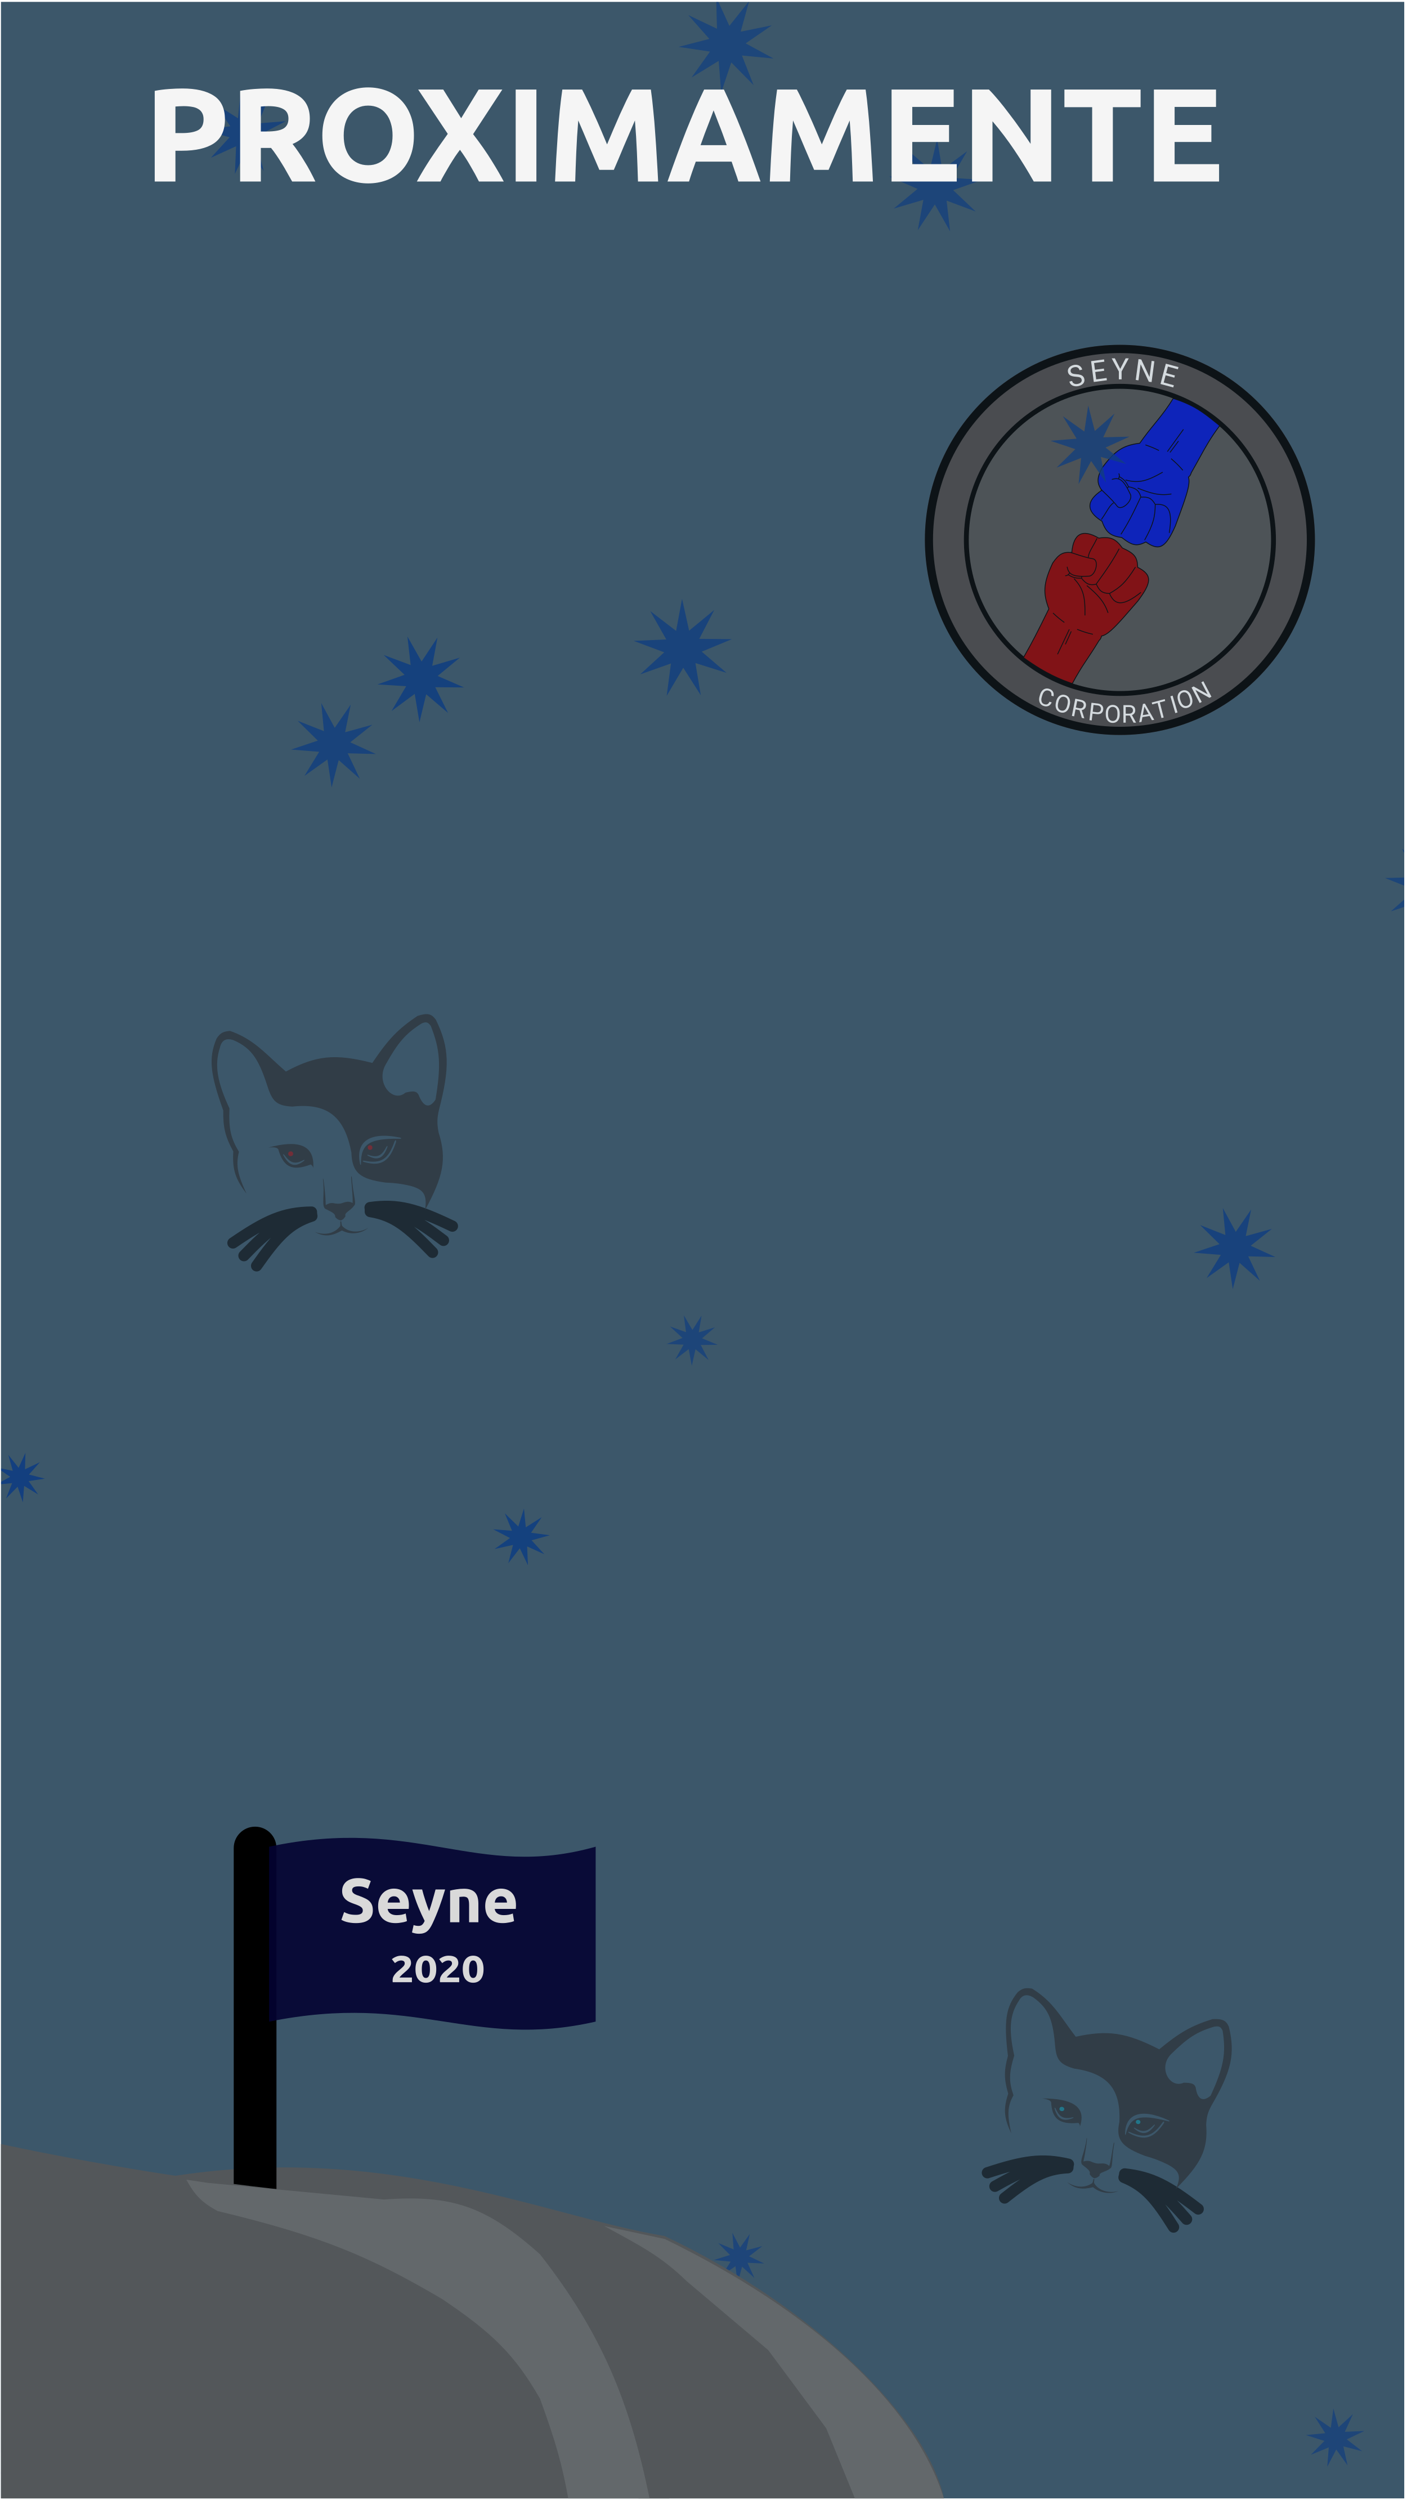 <svg width="376" height="668" viewBox="0 0 376 668" fill="none" xmlns="http://www.w3.org/2000/svg">
<g clip-path="url(#clip0)">
<rect width="375" height="667" transform="translate(0.263 0.5)" fill="#3C576A"/>
<g opacity="0.78">
<path d="M351.397 144.247C351.397 173.031 328.063 196.365 299.279 196.365C270.495 196.365 247.161 173.031 247.161 144.247C247.161 115.463 270.495 92.129 299.279 92.129C328.063 92.129 351.397 115.463 351.397 144.247Z" fill="#4E4949"/>
<path fill-rule="evenodd" clip-rule="evenodd" d="M299.279 194.171C326.887 194.171 349.227 171.796 349.227 144.247C349.227 116.698 326.887 94.324 299.279 94.324C271.672 94.324 249.332 116.698 249.332 144.247C249.332 171.796 271.672 194.171 299.279 194.171ZM299.279 196.365C328.063 196.365 351.397 173.031 351.397 144.247C351.397 115.463 328.063 92.129 299.279 92.129C270.495 92.129 247.161 115.463 247.161 144.247C247.161 173.031 270.495 196.365 299.279 196.365Z" fill="black"/>
<path d="M340.973 144.247C340.973 167.274 322.306 185.941 299.279 185.941C276.252 185.941 257.585 167.274 257.585 144.247C257.585 121.22 276.252 102.553 299.279 102.553C322.306 102.553 340.973 121.22 340.973 144.247Z" fill="#525252"/>
<path fill-rule="evenodd" clip-rule="evenodd" d="M299.279 184.625C321.601 184.625 339.671 166.534 339.671 144.247C339.671 121.961 321.601 103.87 299.279 103.87C276.958 103.87 258.887 121.961 258.887 144.247C258.887 166.534 276.958 184.625 299.279 184.625ZM299.279 185.941C322.306 185.941 340.973 167.274 340.973 144.247C340.973 121.22 322.306 102.553 299.279 102.553C276.252 102.553 257.585 121.22 257.585 144.247C257.585 167.274 276.252 185.941 299.279 185.941Z" fill="black"/>
<path d="M318.331 126.328C321.446 120.909 322.454 118.435 325.955 113.725C321.638 110.237 319.487 108.373 313.519 106.431C310.584 111.269 307.916 113.619 304.592 118.408C300.243 118.976 297.984 120.248 294.441 125.119C293.119 127.757 293.088 129.055 294.431 131C290.24 133.776 290.15 136.568 294.489 139.257C295.581 142.278 296.771 143.194 299.783 143.618C302.658 145.867 303.831 146.002 306.221 144.798C309.915 147.445 311.583 146.13 314.092 140.53C316.572 133.77 318.281 129.503 317.6 127.478C318.094 127.044 318.209 126.789 318.331 126.328Z" fill="#0116D1"/>
<path fill-rule="evenodd" clip-rule="evenodd" d="M313.471 106.3L313.552 106.326C319.294 108.195 321.52 109.996 325.502 113.218C325.672 113.356 325.846 113.496 326.023 113.64L326.105 113.706L326.042 113.791C323.52 117.183 322.297 119.41 320.64 122.424C320.001 123.585 319.299 124.863 318.433 126.37C318.372 126.598 318.31 126.785 318.198 126.97C318.093 127.146 317.946 127.313 317.725 127.512C317.882 128.03 317.896 128.672 317.796 129.435C317.692 130.234 317.463 131.175 317.136 132.26C316.595 134.055 315.784 136.255 314.818 138.874C314.616 139.42 314.408 139.985 314.194 140.569L314.192 140.572L314.191 140.576C313.563 141.977 312.986 143.116 312.414 143.992C311.843 144.868 311.273 145.491 310.656 145.852C309.416 146.577 308.039 146.223 306.212 144.926C305.039 145.51 304.136 145.779 303.166 145.611C302.191 145.443 301.166 144.837 299.74 143.723C298.242 143.509 297.176 143.171 296.348 142.497C295.521 141.824 294.945 140.828 294.4 139.33C292.245 137.988 291.149 136.596 291.153 135.161C291.157 133.742 292.238 132.342 294.279 130.971C293.643 130.028 293.323 129.218 293.328 128.319C293.334 127.395 293.682 126.392 294.344 125.069L294.348 125.061L294.353 125.054C296.128 122.614 297.588 121.066 299.156 120.057C300.715 119.055 302.372 118.591 304.531 118.306C305.954 116.258 307.258 114.656 308.512 113.114C308.715 112.865 308.917 112.616 309.118 112.368C310.566 110.579 311.963 108.786 313.427 106.373L313.471 106.3ZM313.567 106.562C312.112 108.95 310.721 110.733 309.286 112.507C309.084 112.756 308.882 113.005 308.679 113.255C307.417 114.806 306.11 116.412 304.681 118.471L304.654 118.511L304.606 118.517C302.44 118.8 300.806 119.256 299.273 120.242C297.74 121.228 296.3 122.749 294.534 125.176C293.877 126.488 293.55 127.451 293.545 128.32C293.541 129.186 293.856 129.975 294.52 130.938L294.584 131.03L294.491 131.092C292.401 132.476 291.374 133.84 291.37 135.161C291.366 136.481 292.382 137.823 294.546 139.163L294.578 139.183L294.591 139.219C295.135 140.723 295.696 141.685 296.484 142.326C297.272 142.967 298.299 143.298 299.798 143.51L299.827 143.514L299.85 143.531C301.286 144.655 302.28 145.236 303.202 145.395C304.119 145.553 304.984 145.299 306.173 144.7L306.231 144.671L306.284 144.709C308.124 146.027 309.414 146.325 310.547 145.662C311.122 145.325 311.67 144.734 312.233 143.871C312.795 143.01 313.366 141.885 313.992 140.489C314.206 139.905 314.414 139.341 314.615 138.795C315.581 136.176 316.39 133.984 316.928 132.196C317.253 131.116 317.479 130.188 317.581 129.406C317.683 128.623 317.66 127.996 317.498 127.513L317.474 127.443L317.529 127.395C317.772 127.182 317.915 127.019 318.013 126.856C318.11 126.694 318.166 126.527 318.227 126.299L318.23 126.285L318.238 126.273C319.103 124.768 319.805 123.489 320.445 122.326C322.091 119.332 323.317 117.102 325.805 113.744C325.657 113.624 325.511 113.506 325.367 113.39C321.409 110.188 319.211 108.408 313.567 106.562Z" fill="black"/>
<path fill-rule="evenodd" clip-rule="evenodd" d="M311.876 120.593L316.173 114.646L316.349 114.776L312.051 120.722L311.876 120.593ZM312.588 120.809L314.853 117.773L315.026 117.905L312.762 120.941L312.588 120.809ZM309.674 120.464C308.387 119.819 307.592 119.496 306.061 118.971L306.131 118.763C307.669 119.291 308.473 119.617 309.771 120.268L309.674 120.464ZM316.019 125.719C314.918 124.44 314.219 123.768 312.886 122.613L313.028 122.447C314.366 123.607 315.073 124.286 316.183 125.575L316.019 125.719ZM305.523 128.558C303.984 128.904 302.53 128.824 300.75 128.335L300.807 128.124C302.56 128.605 303.978 128.68 305.476 128.344C306.977 128.006 308.565 127.253 310.656 126.064L310.763 126.255C308.669 127.446 307.057 128.213 305.523 128.558ZM299.228 127.272C299.25 127.129 299.25 127.005 299.227 126.881C299.201 126.737 299.144 126.602 299.063 126.448L298.871 126.551C298.948 126.696 298.993 126.809 299.014 126.921C299.034 127.031 299.032 127.148 299.003 127.301L298.844 127.833C298.758 127.812 298.67 127.796 298.581 127.785C298.129 127.731 297.643 127.809 297.098 127.994L297.167 128.202C297.693 128.023 298.146 127.954 298.555 128.003C298.963 128.052 299.335 128.218 299.701 128.524C300.439 129.141 301.142 130.318 302.024 132.213C302.162 132.598 302.092 133.058 301.876 133.522C301.659 133.987 301.301 134.441 300.889 134.798C300.476 135.156 300.018 135.409 299.605 135.484C299.197 135.558 298.841 135.459 298.596 135.122C298.039 134.357 296.958 133.239 296.022 132.316C295.553 131.854 295.118 131.439 294.801 131.139C294.642 130.989 294.513 130.869 294.423 130.785C294.378 130.743 294.343 130.711 294.319 130.689L294.292 130.664L294.283 130.656C294.283 130.656 294.283 130.656 294.21 130.737C294.137 130.818 294.137 130.818 294.137 130.818L294.138 130.819L294.146 130.826L294.173 130.851C294.197 130.873 294.231 130.905 294.276 130.947C294.366 131.03 294.495 131.15 294.653 131.3C294.969 131.598 295.403 132.012 295.871 132.473C296.808 133.397 297.877 134.504 298.421 135.252C298.726 135.671 299.174 135.785 299.643 135.7C300.107 135.616 300.6 135.338 301.031 134.964C301.462 134.59 301.84 134.112 302.072 133.616C302.303 133.121 302.394 132.595 302.226 132.133L302.225 132.129L302.223 132.124C301.919 131.471 301.634 130.898 301.359 130.4L301.388 130.428L301.632 130.167C302.608 130.366 303.263 130.608 303.738 131.004C304.198 131.386 304.502 131.922 304.757 132.737L304.747 132.758C302.657 137.244 301.267 139.916 299.455 142.701L299.636 142.821C301.444 140.042 302.833 137.377 304.901 132.943L304.908 132.942C305.903 132.866 306.599 132.943 307.16 133.229C307.714 133.511 308.151 134.005 308.612 134.801C308.591 136.416 308.47 137.718 308.065 139.139C307.657 140.57 306.96 142.126 305.782 144.247L305.971 144.354C307.153 142.227 307.859 140.654 308.273 139.2C308.68 137.774 308.805 136.468 308.828 134.874C309.666 134.813 310.356 134.881 310.908 135.097C311.478 135.32 311.906 135.702 312.2 136.276C312.496 136.852 312.658 137.627 312.684 138.635C312.71 139.643 312.6 140.878 312.355 142.369L312.569 142.405C312.815 140.906 312.928 139.657 312.901 138.63C312.875 137.603 312.709 136.792 312.393 136.175C312.074 135.554 311.606 135.135 310.986 134.893C310.386 134.658 309.65 134.591 308.78 134.657C308.316 133.864 307.857 133.339 307.258 133.033C306.662 132.73 305.944 132.651 304.978 132.717C304.714 131.857 304.39 131.262 303.876 130.834C303.357 130.403 302.658 130.152 301.668 129.951C301.351 129.308 301.058 128.827 300.681 128.41C300.308 127.997 299.856 127.651 299.228 127.272ZM301.463 130.028C301.155 129.404 300.875 128.949 300.521 128.558C300.178 128.178 299.76 127.853 299.172 127.494L299.052 127.894C299.326 127.991 299.586 128.143 299.839 128.355C300.321 128.758 300.78 129.377 301.268 130.237L301.463 130.028ZM304.054 130.292C307.296 131.613 309.757 132.418 313.03 131.865L313.066 132.082C309.73 132.645 307.222 131.819 303.973 130.495L304.054 130.292ZM296.035 135.939C296.489 135.228 296.895 134.698 297.539 134.233L297.665 134.411C297.054 134.853 296.666 135.356 296.217 136.058C296.085 136.265 295.948 136.489 295.797 136.734C295.439 137.318 295.008 138.02 294.41 138.876L294.233 138.75C294.827 137.899 295.251 137.207 295.609 136.624C295.76 136.378 295.9 136.151 296.035 135.939Z" fill="black"/>
<path d="M293.709 171.123C290.473 176.469 289.406 177.361 286.558 182.64C284.213 181.801 280.033 180.445 273.496 175.696C276.313 170.786 277.7 167.896 280.289 162.663C278.716 158.525 278.75 155.91 281.305 150.444C282.973 148.014 284.089 147.37 286.42 147.64C286.844 142.594 289.231 141.186 293.632 143.769C296.781 143.305 298.143 143.928 299.944 146.406C303.267 147.895 303.941 148.875 304.03 151.573C308.088 153.602 307.737 155.71 304.055 160.603C299.351 166.022 296.449 169.57 294.363 169.926C294.221 170.571 294.053 170.795 293.709 171.123Z" fill="#950000"/>
<path fill-rule="evenodd" clip-rule="evenodd" d="M273.353 175.727L273.433 175.785C279.656 180.306 283.751 181.759 286.158 182.614C286.284 182.658 286.405 182.701 286.522 182.743L286.609 182.774L286.654 182.692C288.076 180.056 289.053 178.516 290.079 176.967C290.26 176.694 290.442 176.42 290.629 176.14C291.5 174.834 292.464 173.389 293.794 171.193C293.964 171.031 294.097 170.886 294.205 170.699C294.308 170.522 294.384 170.312 294.453 170.021C294.978 169.914 295.543 169.621 296.159 169.17C296.805 168.697 297.515 168.046 298.304 167.24C299.609 165.907 301.138 164.139 302.959 162.035C303.338 161.596 303.731 161.143 304.137 160.675L304.139 160.672L304.142 160.669C305.063 159.444 305.78 158.39 306.271 157.465C306.762 156.541 307.033 155.738 307.054 155.017C307.096 153.57 306.134 152.513 304.136 151.504C304.088 150.183 303.892 149.252 303.285 148.468C302.676 147.681 301.661 147.057 300.014 146.318C299.117 145.087 298.315 144.299 297.335 143.883C296.357 143.467 295.216 143.428 293.654 143.655C291.462 142.376 289.73 142.061 288.482 142.747C287.249 143.425 286.545 145.052 286.321 147.519C285.199 147.401 284.342 147.501 283.562 147.933C282.76 148.377 282.052 149.163 281.216 150.381L281.211 150.389L281.207 150.397C279.927 153.135 279.274 155.169 279.141 157.044C279.009 158.907 279.393 160.601 280.171 162.657C279.933 163.137 279.706 163.596 279.487 164.04C277.328 168.412 275.951 171.199 273.403 175.641L273.353 175.727ZM273.64 175.665C276.16 171.266 277.536 168.482 279.681 164.138C279.907 163.681 280.141 163.207 280.386 162.712L280.408 162.669L280.39 162.624C279.607 160.562 279.228 158.891 279.357 157.059C279.487 155.227 280.127 153.223 281.4 150.499C282.229 149.291 282.912 148.543 283.666 148.126C284.417 147.71 285.253 147.616 286.407 147.749L286.518 147.762L286.528 147.65C286.739 145.133 287.438 143.571 288.586 142.94C289.733 142.309 291.383 142.576 293.578 143.864L293.61 143.883L293.648 143.877C295.215 143.646 296.319 143.689 297.251 144.085C298.183 144.481 298.96 145.237 299.856 146.471L299.873 146.495L299.9 146.506C301.56 147.25 302.537 147.858 303.114 148.604C303.688 149.344 303.877 150.234 303.921 151.577L303.924 151.642L303.982 151.671C306.003 152.682 306.875 153.687 306.837 155.011C306.817 155.683 306.563 156.451 306.08 157.361C305.597 158.27 304.889 159.313 303.971 160.533C303.565 161.001 303.173 161.454 302.793 161.893C300.973 163.997 299.45 165.757 298.15 167.086C297.365 167.888 296.664 168.53 296.032 168.992C295.399 169.455 294.843 169.733 294.345 169.818L294.273 169.83L294.257 169.902C294.187 170.219 294.113 170.424 294.018 170.588C293.923 170.752 293.805 170.881 293.635 171.043L293.624 171.053L293.617 171.066C292.286 173.265 291.322 174.709 290.449 176.017C290.262 176.297 290.08 176.571 289.898 176.845C288.88 178.382 287.909 179.912 286.507 182.505C286.418 182.473 286.325 182.44 286.23 182.407C283.841 181.559 279.793 180.122 273.64 175.665Z" fill="black"/>
<path fill-rule="evenodd" clip-rule="evenodd" d="M285.652 168.105L282.518 174.753L282.714 174.848L285.848 168.199L285.652 168.105ZM286.178 168.636L284.612 172.093L284.809 172.185L286.375 168.728L286.178 168.636ZM284.494 166.207C283.32 165.369 282.661 164.815 281.477 163.702L281.329 163.863C282.519 164.981 283.186 165.541 284.368 166.387L284.494 166.207ZM292.081 169.355C290.445 168.983 289.528 168.681 287.89 168.044L287.812 168.249C289.458 168.888 290.384 169.194 292.034 169.569L292.081 169.355ZM289.565 158.669C289.134 157.135 288.374 155.879 287.103 154.528L286.946 154.68C288.198 156.01 288.937 157.236 289.356 158.728C289.775 160.225 289.875 161.995 289.833 164.42L290.05 164.424C290.092 161.995 289.993 160.198 289.565 158.669ZM285.454 153.679C285.341 153.767 285.232 153.826 285.114 153.865C284.976 153.909 284.831 153.923 284.659 153.924L284.658 153.704C284.82 153.703 284.94 153.691 285.048 153.656C285.153 153.622 285.253 153.564 285.373 153.465L285.76 153.071C285.701 153.005 285.645 152.934 285.594 152.86C285.332 152.484 285.168 152.014 285.07 151.441L285.284 151.404C285.379 151.957 285.534 152.393 285.771 152.734C286.007 153.073 286.329 153.325 286.769 153.505C287.656 153.868 289.014 153.935 291.083 153.819C291.483 153.759 291.851 153.478 292.152 153.065C292.453 152.652 292.678 152.117 292.793 151.581C292.909 151.044 292.911 150.516 292.78 150.113C292.651 149.714 292.395 149.445 291.985 149.387C291.056 149.255 289.569 148.825 288.321 148.431C287.695 148.233 287.128 148.044 286.716 147.903C286.511 147.833 286.344 147.776 286.229 147.736C286.171 147.715 286.126 147.7 286.096 147.689L286.061 147.677L286.05 147.673C286.05 147.673 286.05 147.673 286.086 147.569C286.122 147.466 286.122 147.466 286.122 147.466L286.122 147.466L286.133 147.47L286.167 147.482C286.198 147.492 286.242 147.508 286.3 147.528C286.414 147.568 286.581 147.626 286.786 147.696C287.196 147.835 287.762 148.024 288.386 148.221C289.635 148.616 291.106 149.041 292.016 149.17C292.526 149.242 292.837 149.586 292.986 150.044C293.134 150.497 293.126 151.067 293.006 151.628C292.885 152.19 292.649 152.753 292.327 153.195C292.006 153.636 291.591 153.967 291.11 154.037L291.105 154.038L291.1 154.038C290.387 154.078 289.753 154.097 289.19 154.089L289.228 154.101L289.116 154.442C289.753 155.216 290.275 155.684 290.845 155.919C291.396 156.146 292.007 156.162 292.838 156.001L292.852 155.983C295.762 151.992 297.427 149.485 298.99 146.55L299.181 146.654C297.621 149.583 295.962 152.085 293.085 156.032L293.088 156.038C293.495 156.96 293.893 157.542 294.408 157.905C294.916 158.264 295.554 158.418 296.466 158.45C297.862 157.664 298.937 156.937 299.981 155.902C301.033 154.859 302.056 153.5 303.341 151.444L303.525 151.561C302.235 153.623 301.202 154.999 300.133 156.059C299.085 157.098 298.008 157.829 296.632 158.607C296.977 159.382 297.364 159.964 297.815 160.352C298.279 160.753 298.815 160.952 299.454 160.941C300.096 160.931 300.847 160.707 301.738 160.251C302.627 159.795 303.649 159.11 304.83 158.184L304.963 158.357C303.776 159.288 302.742 159.982 301.836 160.447C300.93 160.911 300.145 161.149 299.457 161.161C298.766 161.172 298.179 160.955 297.674 160.519C297.184 160.097 296.776 159.473 296.42 158.668C295.51 158.632 294.834 158.473 294.284 158.085C293.737 157.7 293.327 157.098 292.925 156.208C292.051 156.381 291.38 156.376 290.764 156.122C290.141 155.866 289.59 155.362 288.945 154.577C288.235 154.601 287.677 154.569 287.135 154.432C286.598 154.296 286.083 154.058 285.454 153.679ZM288.915 154.359C288.226 154.381 287.697 154.348 287.188 154.219C286.694 154.094 286.213 153.877 285.621 153.524L285.913 153.227C286.127 153.425 286.383 153.584 286.687 153.709C287.267 153.946 288.024 154.06 289.004 154.085L288.915 154.359ZM290.375 156.538C293.066 158.795 294.936 160.601 296.01 163.776L296.215 163.705C295.121 160.469 293.21 158.63 290.514 156.369L290.375 156.538ZM291.48 146.721C291.077 147.463 290.809 148.075 290.71 148.87L290.925 148.897C291.019 148.143 291.273 147.559 291.67 146.826C291.787 146.611 291.917 146.382 292.059 146.132C292.397 145.535 292.803 144.818 293.264 143.879L293.07 143.782C292.612 144.715 292.212 145.421 291.874 146.016C291.731 146.268 291.6 146.5 291.48 146.721Z" fill="black"/>
<path d="M287.523 100.652C286.87 100.613 286.375 100.497 286.037 100.302C285.701 100.105 285.491 99.815 285.406 99.434C285.31 99.002 285.4 98.607 285.678 98.249C285.957 97.888 286.37 97.645 286.916 97.52C287.288 97.436 287.635 97.433 287.958 97.513C288.283 97.591 288.554 97.741 288.769 97.96C288.988 98.18 289.131 98.441 289.198 98.745L288.48 98.908C288.406 98.577 288.244 98.341 287.994 98.2C287.743 98.057 287.428 98.029 287.048 98.115C286.696 98.195 286.438 98.337 286.274 98.54C286.113 98.74 286.063 98.98 286.125 99.258C286.175 99.481 286.31 99.65 286.531 99.763C286.754 99.873 287.104 99.941 287.581 99.967C288.062 99.992 288.446 100.053 288.733 100.151C289.023 100.246 289.251 100.383 289.419 100.561C289.589 100.738 289.705 100.966 289.767 101.244C289.866 101.689 289.774 102.084 289.491 102.43C289.208 102.774 288.78 103.011 288.206 103.142C287.834 103.226 287.471 103.234 287.116 103.164C286.761 103.092 286.468 102.951 286.236 102.74C286.006 102.529 285.856 102.264 285.785 101.945L286.503 101.782C286.577 102.113 286.756 102.348 287.04 102.486C287.325 102.621 287.67 102.643 288.075 102.551C288.452 102.465 288.724 102.321 288.89 102.12C289.056 101.919 289.11 101.684 289.05 101.416C288.99 101.147 288.851 100.961 288.633 100.858C288.413 100.752 288.044 100.684 287.523 100.652Z" fill="white"/>
<path d="M313.82 100.9L311.494 100.274L310.988 102.198L313.69 102.925L313.536 103.51L310.126 102.592L311.554 97.165L314.928 98.073L314.773 98.662L312.107 97.944L311.648 99.689L313.974 100.315L313.82 100.9Z" fill="white"/>
<path d="M299.363 98.549L300.813 95.73H301.645L299.73 99.251V101.346H298.997V99.251L297.082 95.73H297.921L299.363 98.549Z" fill="white"/>
<path d="M307.745 102.084L307.015 101.985L304.812 97.32L304.243 101.61L303.514 101.511L304.251 95.944L304.981 96.043L307.189 100.729L307.761 96.42L308.483 96.518L307.745 102.084Z" fill="white"/>
<path d="M295.076 99.068L292.689 99.386L292.946 101.359L295.718 100.99L295.797 101.591L292.298 102.056L291.573 96.488L295.034 96.027L295.113 96.632L292.378 96.995L292.611 98.785L294.998 98.468L295.076 99.068Z" fill="white"/>
<path d="M281.05 187.658C280.852 188.114 280.568 188.426 280.198 188.594C279.831 188.761 279.406 188.769 278.924 188.62C278.401 188.458 278.039 188.138 277.837 187.661C277.638 187.185 277.635 186.629 277.827 185.994L277.957 185.564C278.083 185.148 278.267 184.805 278.509 184.534C278.752 184.264 279.034 184.087 279.355 184.003C279.676 183.916 280.014 183.928 280.368 184.038C280.839 184.183 281.175 184.433 281.378 184.787C281.582 185.14 281.636 185.558 281.54 186.041L280.954 185.86C281.011 185.487 280.979 185.195 280.857 184.982C280.737 184.77 280.525 184.617 280.221 184.523C279.848 184.408 279.513 184.456 279.216 184.669C278.921 184.883 278.695 185.246 278.539 185.761L278.408 186.194C278.261 186.68 278.244 187.097 278.358 187.446C278.472 187.795 278.709 188.025 279.07 188.137C279.394 188.238 279.665 188.241 279.882 188.147C280.101 188.051 280.295 187.827 280.464 187.476L281.05 187.658Z" fill="white"/>
<path d="M311.38 187.28L309.939 187.658L310.976 191.697L310.388 191.851L309.352 187.812L307.914 188.19L307.788 187.698L311.253 186.789L311.38 187.28Z" fill="white"/>
<path d="M291.957 190.659L291.745 192.479L291.139 192.407L291.68 187.759L293.376 187.96C293.879 188.02 294.258 188.197 294.511 188.49C294.768 188.784 294.871 189.145 294.821 189.573C294.768 190.024 294.588 190.355 294.279 190.567C293.973 190.776 293.56 190.85 293.04 190.788L291.957 190.659ZM292.016 190.158L293.105 190.288C293.429 190.326 293.686 190.279 293.877 190.147C294.068 190.012 294.18 189.799 294.214 189.507C294.246 189.23 294.186 188.999 294.032 188.812C293.879 188.626 293.652 188.511 293.352 188.469L292.228 188.335L292.016 190.158Z" fill="white"/>
<path d="M288.485 189.745L287.418 189.529L287.051 191.386L286.449 191.264L287.358 186.675L288.86 186.979C289.372 187.082 289.741 187.279 289.969 187.57C290.199 187.862 290.269 188.232 290.18 188.682C290.124 188.967 289.997 189.201 289.802 189.382C289.608 189.564 289.364 189.679 289.071 189.729L289.752 191.893L289.745 191.931L289.102 191.801L288.485 189.745ZM287.516 189.035L288.436 189.221C288.733 189.281 288.985 189.251 289.19 189.13C289.397 189.011 289.527 188.821 289.578 188.56C289.635 188.276 289.593 188.042 289.455 187.856C289.319 187.672 289.093 187.546 288.777 187.48L287.861 187.295L287.516 189.035Z" fill="white"/>
<path d="M301.922 191.18H300.834V193.073H300.221V188.393H301.753C302.275 188.393 302.675 188.513 302.955 188.753C303.237 188.993 303.378 189.342 303.378 189.801C303.378 190.092 303.299 190.346 303.143 190.563C302.988 190.779 302.772 190.941 302.494 191.048L303.581 193.035V193.073H302.926L301.922 191.18ZM300.834 190.675H301.772C302.075 190.675 302.316 190.596 302.494 190.437C302.674 190.279 302.764 190.067 302.764 189.801C302.764 189.512 302.678 189.29 302.507 189.136C302.337 188.981 302.091 188.903 301.769 188.901H300.834V190.675Z" fill="white"/>
<path d="M285.809 188.563C285.711 189.011 285.551 189.385 285.328 189.686C285.106 189.986 284.839 190.192 284.527 190.307C284.216 190.421 283.878 190.437 283.513 190.356C283.158 190.276 282.861 190.117 282.625 189.879C282.389 189.64 282.23 189.339 282.148 188.979C282.07 188.616 282.075 188.219 282.166 187.787L282.238 187.458C282.335 187.019 282.496 186.647 282.721 186.345C282.946 186.042 283.216 185.832 283.53 185.716C283.847 185.599 284.183 185.58 284.539 185.66C284.901 185.741 285.2 185.902 285.436 186.141C285.675 186.379 285.832 186.683 285.907 187.054C285.982 187.422 285.971 187.829 285.873 188.274L285.809 188.563ZM285.281 188.135C285.4 187.593 285.384 187.154 285.232 186.817C285.081 186.477 284.812 186.264 284.425 186.177C284.048 186.093 283.72 186.172 283.438 186.414C283.16 186.654 282.961 187.031 282.842 187.544L282.768 187.88C282.652 188.405 282.67 188.842 282.821 189.192C282.975 189.541 283.243 189.758 283.626 189.844C284.011 189.93 284.34 189.856 284.613 189.621C284.886 189.384 285.084 189.002 285.207 188.474L285.281 188.135Z" fill="white"/>
<path d="M318.478 186.332C318.622 186.767 318.676 187.171 318.64 187.545C318.603 187.917 318.48 188.234 318.272 188.495C318.063 188.755 317.782 188.946 317.429 189.066C317.083 189.184 316.749 189.203 316.425 189.123C316.1 189.041 315.811 188.868 315.556 188.601C315.304 188.332 315.106 187.989 314.962 187.572L314.856 187.252C314.714 186.826 314.662 186.424 314.699 186.047C314.737 185.67 314.861 185.35 315.071 185.087C315.282 184.82 315.56 184.628 315.905 184.511C316.257 184.391 316.595 184.372 316.92 184.454C317.246 184.533 317.535 184.711 317.789 184.989C318.042 185.265 318.24 185.619 318.384 186.052L318.478 186.332ZM317.807 186.241C317.632 185.715 317.393 185.348 317.091 185.139C316.788 184.927 316.448 184.886 316.073 185.013C315.707 185.138 315.466 185.377 315.349 185.731C315.233 186.083 315.256 186.509 315.416 187.011L315.525 187.337C315.694 187.847 315.933 188.212 316.242 188.433C316.551 188.65 316.892 188.696 317.263 188.57C317.637 188.443 317.881 188.207 317.994 187.863C318.107 187.517 318.081 187.086 317.916 186.57L317.807 186.241Z" fill="white"/>
<path d="M299.227 190.884C299.227 191.343 299.15 191.744 298.998 192.086C298.845 192.427 298.629 192.688 298.349 192.868C298.069 193.048 297.743 193.138 297.37 193.138C297.005 193.138 296.682 193.048 296.4 192.868C296.118 192.685 295.899 192.427 295.742 192.093C295.587 191.756 295.508 191.368 295.504 190.926V190.589C295.504 190.138 295.581 189.741 295.736 189.396C295.89 189.051 296.109 188.787 296.391 188.605C296.675 188.421 296.999 188.329 297.363 188.329C297.734 188.329 298.061 188.42 298.343 188.602C298.627 188.782 298.845 189.044 298.998 189.39C299.15 189.732 299.227 190.132 299.227 190.589V190.884ZM298.619 190.582C298.619 190.027 298.509 189.602 298.289 189.306C298.068 189.008 297.76 188.859 297.363 188.859C296.978 188.859 296.674 189.008 296.451 189.306C296.231 189.602 296.117 190.013 296.111 190.54V190.884C296.111 191.422 296.222 191.845 296.445 192.154C296.669 192.46 296.978 192.614 297.37 192.614C297.764 192.614 298.069 192.469 298.285 192.18C298.502 191.888 298.613 191.471 298.619 190.929V190.582Z" fill="white"/>
<path d="M307.207 191.281L305.293 191.596L305.057 192.872L304.436 192.975L305.437 188.068L305.964 187.981L308.456 192.312L307.838 192.414L307.207 191.281ZM305.394 191.065L306.948 190.809L305.821 188.776L305.394 191.065Z" fill="white"/>
<path d="M323.742 186.144L323.2 186.434L319.47 184.35L321.14 187.537L320.598 187.827L318.431 183.691L318.973 183.401L322.716 185.496L321.038 182.295L321.575 182.008L323.742 186.144Z" fill="white"/>
<path d="M314.672 190.346L314.087 190.521L312.777 186.032L313.363 185.857L314.672 190.346Z" fill="white"/>
<path opacity="0.81" d="M76.381 32.374L69.817 35.794L75.841 40.093L68.615 38.494L70.466 45.66L65.959 39.79L62.77 46.469L63.091 39.075L56.355 42.142L61.353 36.683L54.222 34.703L61.56 33.735L57.37 27.634L63.613 31.609L64.325 24.242L66.552 31.3L71.833 26.114L69.003 32.953L76.381 32.374Z" fill="#063885"/>
<path opacity="0.73" d="M181.333 12.525L189.562 10.394L183.931 4.026L191.605 7.683L191.385 -0.814L194.912 6.92L200.206 0.269L197.937 8.461L206.267 6.769L199.264 11.586L206.732 15.644L198.271 14.832L201.384 22.742L195.424 16.681L192.724 24.741L192.055 16.267L184.806 20.706L189.74 13.784L181.333 12.525Z" fill="#063885"/>
<path opacity="0.72" d="M262.524 48.033L254.72 50.8L260.724 56.502L252.967 53.604L253.902 61.832L249.822 54.626L245.25 61.53L246.756 53.387L238.816 55.737L245.204 50.468L237.611 47.163L245.891 47.233L242.199 39.821L248.497 45.197L250.433 37.146L251.802 45.312L258.46 40.389L254.26 47.525L262.524 48.033Z" fill="#063885"/>
<path opacity="0.77" d="M288.23 129.356L288.902 122.354L282.356 124.93L287.372 119.998L280.702 117.763L287.715 117.209L284.041 111.21L289.769 115.293L290.811 108.336L292.575 115.146L297.845 110.487L294.819 116.837L301.851 116.655L295.451 119.574L300.955 123.955L294.175 122.077L295.575 128.971L291.589 123.175L288.23 129.356Z" fill="#063885"/>
<path opacity="0.81" d="M79.546 192.575L86.57 195.339L85.849 187.826L89.452 194.457L93.729 188.239L92.227 195.635L99.5 193.621L93.595 198.321L100.462 201.453L92.917 201.258L96.164 208.071L90.51 203.072L88.618 210.379L87.5 202.914L81.354 207.295L85.295 200.858L77.771 200.264L84.928 197.867L79.546 192.575Z" fill="#063885"/>
<path opacity="0.91" d="M119.746 190.49L113.893 185.495L112.095 192.976L110.822 185.388L104.636 189.963L108.539 183.332L100.859 182.86L108.111 180.289L102.532 174.991L109.74 177.683L108.871 170.038L112.662 176.734L116.911 170.319L115.511 177.885L122.889 175.702L116.954 180.598L124.009 183.668L116.315 183.604L119.746 190.49Z" fill="#063885"/>
<path opacity="0.81" d="M178.161 185.911L179.296 177.265L171.075 180.173L177.503 174.28L169.336 171.223L178.047 170.84L173.756 163.249L180.676 168.555L182.267 159.982L184.157 168.495L190.888 162.95L186.864 170.686L195.584 170.765L187.528 174.105L194.157 179.77L185.84 177.151L187.277 185.752L182.589 178.399L178.161 185.911Z" fill="#063885"/>
<path opacity="0.74" d="M374.637 226.755L381.406 232.135L383.133 223.663L384.859 232.135L391.628 226.755L387.505 234.355L396.148 234.584L388.104 237.756L394.579 243.487L386.378 240.746L387.653 249.298L383.133 241.927L378.612 249.298L379.888 240.746L371.687 243.487L378.161 237.756L370.117 234.584L378.761 234.355L374.637 226.755Z" fill="#063885"/>
<path opacity="0.96" d="M1.627 400.34L3.237 396.249L-1.14 396.669L2.724 394.569L-0.899 392.078L3.41 392.953L2.236 388.716L4.974 392.156L6.799 388.156L6.685 392.551L10.654 390.659L7.742 393.953L11.998 395.056L7.65 395.707L10.202 399.287L6.452 396.991L6.106 401.374L4.71 397.205L1.627 400.34Z" fill="#063885"/>
<path opacity="0.93" d="M145.47 415.252L140.869 413.157L141.088 418.208L138.91 413.646L135.83 417.656L137.095 412.76L132.158 413.853L136.273 410.916L131.789 408.58L136.83 408.975L134.897 404.303L138.504 407.845L140.026 403.024L140.512 408.057L144.777 405.341L141.915 409.509L146.928 410.171L142.056 411.523L145.47 415.252Z" fill="#063885"/>
<path opacity="0.72" d="M189.366 363.37L185.86 360.481L184.875 364.917L184.046 360.45L180.44 363.214L182.676 359.259L178.137 359.06L182.392 357.467L179.044 354.397L183.327 355.912L182.735 351.408L185.042 355.321L187.485 351.49L186.736 355.972L191.07 354.607L187.616 357.559L191.813 359.298L187.27 359.34L189.366 363.37Z" fill="#063885"/>
<path opacity="0.85" d="M329.44 344.42L328.365 337.245L322.458 341.456L326.246 335.269L319.014 334.698L325.893 332.394L320.721 327.307L327.471 329.964L326.778 322.743L330.242 329.117L334.353 323.14L332.909 330.249L339.9 328.312L334.224 332.83L340.824 335.841L333.572 335.653L336.693 342.202L331.258 337.397L329.44 344.42Z" fill="#063885"/>
<path opacity="0.72" d="M16.126 663.605L10.288 660.697L10.343 667.219L7.741 661.239L3.591 666.27L5.441 660.016L-0.972 661.202L4.465 657.601L-1.21 654.388L5.27 655.124L2.988 649.014L7.479 653.744L9.658 647.597L10.058 654.106L15.679 650.798L11.801 656.042L18.233 657.12L11.892 658.645L16.126 663.605Z" fill="#063885"/>
<path opacity="0.77" d="M105.924 612.109L99.141 612.765L102.801 618.513L97.183 614.655L96.291 621.411L94.468 614.845L89.442 619.448L92.266 613.245L85.458 613.54L91.608 610.605L86.203 606.454L92.801 608.158L91.328 601.505L95.287 607.051L98.436 601.008L97.903 607.802L104.2 605.196L99.425 610.058L105.924 612.109Z" fill="#063885"/>
<path opacity="0.7" d="M192.848 608.004L195.249 604.233L190.8 603.803L195.062 602.458L191.93 599.269L196.06 600.978L195.711 596.522L197.776 600.486L200.373 596.848L199.407 601.212L203.735 600.094L200.19 602.816L204.224 604.742L199.758 604.549L201.61 608.617L198.314 605.598L197.118 609.905L196.533 605.473L192.848 608.004Z" fill="#063885"/>
<path opacity="0.71" d="M364.027 654.897L358.99 653.596L360.114 658.676L357.091 654.442L354.688 659.056L355.094 653.869L350.287 655.858L353.932 652.146L348.971 650.58L354.149 650.08L351.355 645.691L355.644 648.637L356.325 643.479L357.717 648.492L361.554 644.978L359.398 649.713L364.596 649.488L359.9 651.729L364.027 654.897Z" fill="#063885"/>
</g>
<g opacity="0.5">
<g filter="url(#filter0_b)">
<path d="M285.379 579.16C279.103 579.466 275.316 581.832 268.458 587.246M285.418 578.782C277.731 577.858 273.467 579.844 265.877 584.113M285.515 578.217C278.416 576.556 273.534 577.323 263.866 580.497" stroke="black" stroke-width="3" stroke-linecap="round"/>
</g>
<g filter="url(#filter1_b)">
<path d="M300.369 581.738C306.183 584.123 308.962 587.619 313.617 595.013M300.459 581.369C308.014 583.066 311.369 586.362 317.097 592.923M300.556 580.804C307.802 581.61 312.148 583.964 320.2 590.186" stroke="black" stroke-width="3" stroke-linecap="round"/>
</g>
<path fill-rule="evenodd" clip-rule="evenodd" d="M278.558 560.643C286.225 560.628 290.469 562.691 288.595 568.156C288.611 567.762 288.525 567.545 288.192 567.173C282.83 567.691 281.13 565.894 280.894 561.598C280.528 561.052 279.892 560.882 278.558 560.643ZM282.058 563.263C281.837 562.98 281.768 563.045 281.833 563.379C282.622 566.047 283.97 566.981 286.666 565.921C287 565.79 286.903 565.649 286.592 565.703C283.897 566.318 282.996 565.286 282.058 563.263Z" fill="#252324"/>
<ellipse cx="283.765" cy="563.458" rx="0.642" ry="0.571" transform="rotate(9.759 283.765 563.458)" fill="#0594A7"/>
<path fill-rule="evenodd" clip-rule="evenodd" d="M322.328 567.668C322.87 574.383 320.888 578.124 314.277 584.767C315.78 581.274 315.108 579.932 312.054 578.292C309.869 577.24 308.546 576.725 305.955 575.982C299.88 573.646 298.058 571.773 299.146 566.884C299.516 558.566 296.481 553.998 287.012 552.658C283.245 551.555 282.437 550.246 282.04 547.359C281.444 540.081 280.54 536.795 276.11 533.64C274.512 532.694 273.17 532.868 272.274 534.56C269.792 538.259 269.539 542.367 271.043 549.182C269.614 553.844 269.58 556.166 270.842 559.794C269.127 562.83 269.181 565.177 270.246 569.979C268.395 565.997 267.999 563.697 269.43 559.37C268.249 555.342 268.302 553.136 269.355 549.27C268.243 540.103 268.711 536.255 271.97 532.257C273.316 531.102 274.187 531.046 275.811 531.3C280.177 533.986 282.341 537.033 284.889 540.619L284.889 540.619L284.889 540.619L284.889 540.619C285.687 541.743 286.523 542.92 287.477 544.155C296.071 542.285 300.955 542.998 309.785 547.516C315.238 543.004 318.352 541.225 324.014 539.448C326.775 539.31 327.637 539.827 328.383 541.436C330.191 548.822 329.033 553.472 323.757 562.518C322.734 564.415 322.448 565.55 322.328 567.668ZM323.521 559.9C321.393 561.71 319.987 560.82 319.531 557.721C319.219 556.744 318.511 556.466 316.353 556.428C312.566 558.18 309.259 552.248 313.125 548.644C317.351 544.516 319.824 542.822 324.51 541.461C325.751 541.245 326.249 541.471 326.738 542.575C327.707 548.763 326.961 552.405 323.521 559.9ZM310.707 567.008C311.053 566.682 311.199 566.761 311.039 567.249C308.395 571.092 306.05 572.258 301.755 569.892C301.308 569.574 301.433 569.437 301.914 569.622C306.037 571.472 308.128 570.69 310.707 567.008ZM308.532 567.91C308.705 567.617 308.662 567.533 308.359 567.726C306.799 569.32 305.604 569.991 303.27 568.511C302.995 568.356 302.857 568.457 303.127 568.692C305.315 570.591 306.897 570.162 308.532 567.91ZM311.991 566.691C304.6 564.804 302.058 565.44 300.878 570.134C300.824 570.449 300.674 570.437 300.649 570.095C300.746 564.757 304.869 563.113 312.222 566.446C312.738 566.68 312.623 566.893 311.991 566.691Z" fill="#252324"/>
<ellipse cx="304.148" cy="566.931" rx="0.607" ry="0.56" transform="rotate(9.759 304.148 566.931)" fill="#0594A7"/>
<path d="M292.401 583.284C292.359 582.983 292.379 582.75 292.461 582.262C292.386 582.138 292.329 582.119 292.188 582.215C292.138 582.614 292.087 582.839 291.904 583.243C290.034 584.617 287.409 584.509 285.155 582.988C287.357 584.963 289.442 584.987 292.1 584.36C294.072 586.041 296.882 586.275 298.934 585.358C296.389 586.091 293.571 585.292 292.401 583.284Z" fill="#252324"/>
<path d="M296.61 579.39C297.487 579.036 296.977 577.258 297.772 572.638C297.633 571.171 297.088 576.614 296.435 578.668C295.706 578.073 295.154 577.951 293.972 578.028C293.255 578.085 292.82 578.006 291.988 577.687C291.072 577.244 290.532 577.218 289.53 577.481C290.08 575.201 290.729 570.378 290.378 571.279C289.945 575.069 288.369 577.281 289.17 578.301C290.389 579.326 291.522 579.952 291.192 580.847C291.523 581.352 291.706 581.626 292.408 581.976C293.038 581.902 293.341 581.706 293.855 581.272C293.654 580.338 295.431 580.354 296.61 579.39Z" fill="#252324"/>
</g>
<g opacity="0.5">
<g filter="url(#filter2_b)">
<path d="M83.348 324.892C77.172 326.899 74.008 330.481 68.572 338.195M83.289 324.471C75.389 325.517 71.653 328.813 65.19 335.479M83.24 323.83C75.736 323.919 71.068 326.055 62.252 332.084" stroke="black" stroke-width="3" stroke-linecap="round"/>
</g>
<g filter="url(#filter3_b)">
<path d="M98.953 323.696C105.363 324.738 109.036 327.796 115.584 334.591M98.948 323.271C106.915 323.1 111.11 325.788 118.513 331.391M98.898 322.63C106.328 321.574 111.267 322.973 120.899 327.588" stroke="black" stroke-width="3" stroke-linecap="round"/>
</g>
<path fill-rule="evenodd" clip-rule="evenodd" d="M71.767 306.583C79.405 304.522 84.168 305.633 83.712 312.073C83.626 311.641 83.483 311.428 83.055 311.112C77.845 313.105 75.687 311.606 74.343 306.999C73.836 306.503 73.158 306.488 71.767 306.583ZM75.932 308.498C75.639 308.249 75.587 308.338 75.738 308.684C77.213 311.374 78.798 312.029 81.212 310.158C81.51 309.927 81.377 309.8 81.081 309.941C78.555 311.328 77.389 310.447 75.932 308.498Z" fill="#252324"/>
<ellipse cx="77.684" cy="308.254" rx="0.661" ry="0.64" transform="rotate(-4.383 77.684 308.254)" fill="#A70505"/>
<path fill-rule="evenodd" clip-rule="evenodd" d="M117.204 302.544C119.479 309.698 118.469 314.294 113.596 323.279C114.193 319.081 113.176 317.8 109.709 316.833C107.259 316.273 105.808 316.066 103.034 315.949C96.376 315.03 94.076 313.48 93.898 307.876C92.118 298.736 87.914 294.58 78.131 295.649C74.092 295.455 72.948 294.248 71.808 291.215C69.334 283.463 67.584 280.133 62.354 277.885C60.517 277.283 59.224 277.83 58.769 279.908C57.251 284.591 58.06 289.124 61.319 296.131C61.098 301.579 61.663 304.112 63.859 307.719C62.933 311.476 63.593 314.013 65.895 318.949C63.021 315.115 62.033 312.72 62.342 307.635C60.124 303.572 59.607 301.159 59.658 296.677C56.182 287.009 55.656 282.701 57.871 277.486C58.914 275.871 59.768 275.578 61.452 275.421C66.498 277.176 69.441 279.91 72.906 283.129C73.992 284.138 75.129 285.194 76.398 286.283C84.48 281.957 89.532 281.429 99.499 283.985C103.769 277.626 106.413 274.862 111.597 271.419C114.314 270.533 115.306 270.866 116.465 272.416C120.175 279.961 120.221 285.325 117.299 296.566C116.769 298.9 116.777 300.21 117.204 302.544ZM116.388 293.782C114.734 296.317 113.103 295.725 111.849 292.478C111.284 291.5 110.508 291.386 108.347 291.921C105.025 294.835 100.198 289.269 103.119 284.321C106.266 278.706 108.293 276.205 112.612 273.476C113.792 272.909 114.347 273.023 115.119 274.093C117.683 280.56 117.88 284.718 116.388 293.782ZM105.452 304.927C105.712 304.48 105.879 304.527 105.846 305.1C104.203 309.982 102.166 311.876 97.275 310.45C96.748 310.223 96.836 310.041 97.364 310.113C101.95 311.025 103.833 309.617 105.452 304.927ZM103.518 306.488C103.614 306.123 103.549 306.043 103.298 306.334C102.154 308.482 101.137 309.53 98.429 308.544C98.115 308.45 98.003 308.596 98.333 308.779C101.004 310.26 102.47 309.371 103.518 306.488ZM106.65 304.24C98.796 304.16 96.428 305.529 96.464 310.947C96.491 311.304 96.338 311.33 96.225 310.965C94.944 305.137 98.627 302.25 106.817 303.911C107.392 304.028 107.332 304.29 106.65 304.24Z" fill="#252324"/>
<ellipse cx="98.896" cy="306.593" rx="0.625" ry="0.627" transform="rotate(-4.383 98.896 306.593)" fill="#A70505"/>
<path d="M91.411 327.502C91.291 327.186 91.251 326.927 91.207 326.375C91.1 326.26 91.038 326.254 90.923 326.397C90.976 326.844 90.983 327.102 90.905 327.59C89.396 329.582 86.752 330.164 84.113 329.113C86.818 330.672 88.901 330.142 91.389 328.752C93.789 330.053 96.65 329.558 98.457 328.014C96.111 329.489 93.095 329.373 91.411 327.502Z" fill="#252324"/>
<path d="M94.6 322.146C95.383 321.527 94.415 319.731 94.014 314.497C93.497 312.94 94.359 319.001 94.24 321.408C93.359 320.956 92.777 320.971 91.619 321.369C90.92 321.622 90.466 321.653 89.554 321.527C88.527 321.29 87.981 321.407 87.051 321.959C87.011 319.335 86.412 313.919 86.294 314.992C86.842 319.227 85.843 322.052 86.904 322.947C88.383 323.736 89.674 324.114 89.576 325.175C90.037 325.636 90.29 325.885 91.08 326.078C91.689 325.83 91.94 325.536 92.34 324.927C91.899 323.965 93.674 323.509 94.6 322.146Z" fill="#252324"/>
</g>
<path d="M177.608 597.395C145.869 592.163 102.969 571.934 44.373 581.7C103.666 612.044 132.615 619.717 170.632 667.5L252.247 667.5C247.713 646.224 217.423 616.262 177.608 597.395Z" fill="#53575A"/>
<path fill-rule="evenodd" clip-rule="evenodd" d="M68.17 488.032C71.323 488.032 73.879 490.588 73.879 493.741L73.879 607.468C73.879 610.621 71.323 613.177 68.17 613.177C65.017 613.177 62.462 610.621 62.462 607.468L62.462 493.741C62.462 490.588 65.017 488.032 68.17 488.032Z" fill="black"/>
<path d="M0.263 572.825C0.263 572.825 66.187 587.497 116.67 587.497C164.893 587.497 178.89 667.493 178.89 667.493H0.263V572.825Z" fill="#53575A"/>
<path d="M173.572 667.5H151.852C150.222 658.55 148.666 652.822 144.309 640.856C137.511 629.039 131.597 623.302 118.21 614.266C98.659 602.779 85.904 597.389 58.129 590.72C53.962 588.426 52.13 586.605 49.801 582.352L55.578 583.205L102.606 587.642C120.54 586.361 129.746 589.248 144.309 602.283C160.57 623.032 168.303 641.494 173.572 667.5Z" fill="#63686B"/>
<path d="M159.185 493.384C127.16 502.437 111.568 484.968 71.924 493.384L71.924 540.115C111.568 532.142 125.742 547.72 159.185 540.115V493.384Z" fill="#040332" fill-opacity="0.9"/>
<path d="M95.09 511.587C95.456 511.587 95.755 511.559 95.988 511.504C96.232 511.437 96.427 511.354 96.571 511.254C96.715 511.143 96.815 511.016 96.87 510.872C96.926 510.727 96.954 510.567 96.954 510.389C96.954 510.012 96.776 509.701 96.421 509.457C96.066 509.202 95.456 508.93 94.591 508.642C94.213 508.509 93.836 508.359 93.459 508.192C93.082 508.015 92.743 507.799 92.444 507.543C92.144 507.277 91.9 506.961 91.712 506.595C91.523 506.218 91.429 505.763 91.429 505.23C91.429 504.698 91.528 504.221 91.728 503.799C91.928 503.366 92.211 503 92.577 502.701C92.943 502.401 93.387 502.174 93.908 502.018C94.43 501.852 95.018 501.769 95.672 501.769C96.449 501.769 97.12 501.852 97.686 502.018C98.251 502.185 98.718 502.368 99.084 502.568L98.335 504.614C98.013 504.448 97.653 504.304 97.253 504.182C96.865 504.049 96.393 503.982 95.839 503.982C95.217 503.982 94.768 504.071 94.491 504.248C94.224 504.415 94.091 504.676 94.091 505.031C94.091 505.241 94.141 505.419 94.241 505.563C94.341 505.707 94.48 505.84 94.657 505.962C94.846 506.073 95.056 506.179 95.289 506.279C95.534 506.367 95.8 506.462 96.088 506.562C96.687 506.783 97.209 507.005 97.653 507.227C98.096 507.438 98.462 507.688 98.751 507.976C99.05 508.264 99.272 508.603 99.416 508.991C99.561 509.379 99.633 509.851 99.633 510.406C99.633 511.482 99.256 512.319 98.501 512.918C97.747 513.506 96.61 513.8 95.09 513.8C94.579 513.8 94.119 513.767 93.709 513.701C93.298 513.645 92.932 513.573 92.61 513.484C92.299 513.396 92.028 513.301 91.795 513.201C91.573 513.102 91.384 513.007 91.229 512.918L91.961 510.855C92.305 511.044 92.727 511.216 93.226 511.371C93.736 511.515 94.358 511.587 95.09 511.587Z" fill="#D9D9D9"/>
<path d="M101.048 509.257C101.048 508.481 101.164 507.804 101.397 507.227C101.641 506.639 101.958 506.151 102.346 505.763C102.734 505.374 103.178 505.08 103.677 504.881C104.187 504.681 104.709 504.581 105.241 504.581C106.484 504.581 107.466 504.964 108.187 505.729C108.908 506.484 109.269 507.599 109.269 509.074C109.269 509.219 109.263 509.379 109.252 509.557C109.241 509.723 109.23 509.873 109.219 510.006H103.594C103.649 510.517 103.888 510.922 104.309 511.221C104.731 511.521 105.297 511.67 106.007 511.67C106.462 511.67 106.906 511.632 107.338 511.554C107.782 511.465 108.143 511.36 108.42 511.238L108.753 513.251C108.62 513.318 108.442 513.384 108.22 513.451C107.998 513.518 107.749 513.573 107.471 513.617C107.205 513.673 106.917 513.717 106.606 513.751C106.295 513.784 105.985 513.8 105.674 513.8C104.886 513.8 104.199 513.684 103.611 513.451C103.034 513.218 102.551 512.902 102.163 512.502C101.786 512.092 101.503 511.609 101.314 511.055C101.137 510.5 101.048 509.901 101.048 509.257ZM106.872 508.309C106.861 508.098 106.822 507.893 106.756 507.693C106.7 507.493 106.606 507.316 106.473 507.161C106.351 507.005 106.19 506.878 105.99 506.778C105.802 506.678 105.563 506.628 105.275 506.628C104.997 506.628 104.759 506.678 104.559 506.778C104.359 506.867 104.193 506.989 104.06 507.144C103.927 507.299 103.821 507.482 103.744 507.693C103.677 507.893 103.627 508.098 103.594 508.309H106.872Z" fill="#D9D9D9"/>
<path d="M118.954 504.814C118.454 506.5 117.933 508.081 117.389 509.557C116.846 511.032 116.252 512.464 115.609 513.85C115.376 514.35 115.143 514.771 114.91 515.115C114.677 515.47 114.422 515.759 114.144 515.98C113.867 516.213 113.551 516.38 113.196 516.48C112.852 516.591 112.447 516.646 111.981 516.646C111.593 516.646 111.232 516.607 110.899 516.53C110.577 516.463 110.311 516.385 110.1 516.297L110.533 514.316C110.788 514.405 111.016 514.466 111.215 514.499C111.415 514.533 111.626 514.549 111.848 514.549C112.291 514.549 112.63 514.427 112.863 514.183C113.107 513.95 113.312 513.623 113.479 513.201C112.913 512.092 112.347 510.849 111.781 509.474C111.215 508.087 110.683 506.534 110.184 504.814H112.813C112.924 505.247 113.051 505.718 113.196 506.229C113.351 506.728 113.512 507.238 113.678 507.76C113.845 508.27 114.011 508.769 114.177 509.257C114.355 509.746 114.521 510.189 114.677 510.589C114.821 510.189 114.971 509.746 115.126 509.257C115.281 508.769 115.431 508.27 115.575 507.76C115.731 507.238 115.875 506.728 116.008 506.229C116.152 505.718 116.28 505.247 116.391 504.814H118.954Z" fill="#D9D9D9"/>
<path d="M120.283 505.114C120.704 504.992 121.248 504.881 121.914 504.781C122.579 504.67 123.278 504.614 124.01 504.614C124.754 504.614 125.369 504.714 125.858 504.914C126.357 505.103 126.751 505.374 127.039 505.729C127.328 506.084 127.533 506.506 127.655 506.994C127.777 507.482 127.838 508.026 127.838 508.625V513.567H125.358V508.925C125.358 508.126 125.253 507.56 125.042 507.227C124.831 506.894 124.438 506.728 123.861 506.728C123.683 506.728 123.495 506.739 123.295 506.761C123.095 506.772 122.918 506.789 122.762 506.811V513.567H120.283V505.114Z" fill="#D9D9D9"/>
<path d="M129.666 509.257C129.666 508.481 129.783 507.804 130.016 507.227C130.26 506.639 130.576 506.151 130.964 505.763C131.353 505.374 131.796 505.08 132.296 504.881C132.806 504.681 133.327 504.581 133.86 504.581C135.102 504.581 136.084 504.964 136.805 505.729C137.526 506.484 137.887 507.599 137.887 509.074C137.887 509.219 137.881 509.379 137.87 509.557C137.859 509.723 137.848 509.873 137.837 510.006H132.212C132.268 510.517 132.506 510.922 132.928 511.221C133.349 511.521 133.915 511.67 134.625 511.67C135.08 511.67 135.524 511.632 135.957 511.554C136.4 511.465 136.761 511.36 137.038 511.238L137.371 513.251C137.238 513.318 137.06 513.384 136.839 513.451C136.617 513.518 136.367 513.573 136.09 513.617C135.823 513.673 135.535 513.717 135.224 513.751C134.914 513.784 134.603 513.8 134.292 513.8C133.505 513.8 132.817 513.684 132.229 513.451C131.652 513.218 131.169 512.902 130.781 512.502C130.404 512.092 130.121 511.609 129.932 511.055C129.755 510.5 129.666 509.901 129.666 509.257ZM135.491 508.309C135.48 508.098 135.441 507.893 135.374 507.693C135.319 507.493 135.224 507.316 135.091 507.161C134.969 507.005 134.808 506.878 134.609 506.778C134.42 506.678 134.182 506.628 133.893 506.628C133.616 506.628 133.377 506.678 133.177 506.778C132.978 506.867 132.811 506.989 132.678 507.144C132.545 507.299 132.44 507.482 132.362 507.693C132.296 507.893 132.246 508.098 132.212 508.309H135.491Z" fill="#D9D9D9"/>
<path d="M252.247 667.5H228.455L220.786 648.754L205.304 627.887L183.539 609.488C176.623 602.767 171.168 600.016 161.462 594.728L177.665 598.198C216.226 617.013 244.057 641.565 252.247 667.5Z" fill="#63686B"/>
<path d="M109.847 524.479C109.847 524.732 109.791 524.976 109.68 525.209C109.569 525.442 109.425 525.669 109.247 525.889C109.069 526.102 108.869 526.309 108.647 526.509C108.424 526.709 108.206 526.899 107.991 527.079C107.88 527.172 107.757 527.279 107.624 527.399C107.498 527.512 107.376 527.628 107.257 527.748C107.139 527.868 107.031 527.982 106.935 528.088C106.846 528.188 106.791 528.272 106.768 528.338H110.08V529.588H104.945C104.931 529.515 104.923 529.422 104.923 529.308C104.923 529.195 104.923 529.115 104.923 529.068C104.923 528.748 104.979 528.455 105.09 528.188C105.209 527.922 105.36 527.675 105.546 527.449C105.731 527.215 105.938 526.999 106.168 526.799C106.405 526.599 106.639 526.399 106.868 526.199C107.046 526.045 107.213 525.902 107.368 525.769C107.524 525.629 107.661 525.496 107.78 525.369C107.898 525.236 107.991 525.106 108.058 524.979C108.124 524.846 108.158 524.712 108.158 524.579C108.158 524.286 108.065 524.079 107.88 523.959C107.694 523.839 107.465 523.779 107.191 523.779C106.991 523.779 106.802 523.809 106.624 523.869C106.453 523.922 106.294 523.989 106.146 524.069C106.005 524.142 105.883 524.219 105.779 524.299C105.675 524.372 105.598 524.432 105.546 524.479L104.723 523.439C105.049 523.166 105.427 522.943 105.857 522.769C106.294 522.589 106.761 522.499 107.257 522.499C107.709 522.499 108.098 522.546 108.424 522.639C108.75 522.733 109.017 522.866 109.225 523.039C109.439 523.206 109.595 523.413 109.691 523.659C109.795 523.899 109.847 524.172 109.847 524.479Z" fill="#D9D9D9"/>
<path d="M116.586 526.109C116.586 527.275 116.338 528.172 115.842 528.798C115.353 529.418 114.675 529.728 113.808 529.728C112.941 529.728 112.259 529.418 111.763 528.798C111.274 528.172 111.029 527.275 111.029 526.109C111.029 525.529 111.092 525.016 111.218 524.569C111.351 524.122 111.54 523.746 111.785 523.439C112.029 523.133 112.322 522.899 112.663 522.739C113.004 522.579 113.385 522.499 113.808 522.499C114.675 522.499 115.353 522.813 115.842 523.439C116.338 524.059 116.586 524.949 116.586 526.109ZM114.897 526.109C114.897 525.762 114.878 525.449 114.841 525.169C114.804 524.882 114.745 524.636 114.664 524.429C114.582 524.222 114.471 524.062 114.33 523.949C114.189 523.836 114.015 523.779 113.808 523.779C113.6 523.779 113.426 523.836 113.285 523.949C113.152 524.062 113.041 524.222 112.952 524.429C112.87 524.636 112.811 524.882 112.774 525.169C112.737 525.449 112.719 525.762 112.719 526.109C112.719 526.455 112.737 526.772 112.774 527.059C112.811 527.345 112.87 527.592 112.952 527.798C113.041 528.005 113.152 528.165 113.285 528.278C113.426 528.392 113.6 528.448 113.808 528.448C114.015 528.448 114.189 528.392 114.33 528.278C114.471 528.165 114.582 528.005 114.664 527.798C114.745 527.592 114.804 527.345 114.841 527.059C114.878 526.772 114.897 526.455 114.897 526.109Z" fill="#D9D9D9"/>
<path d="M122.481 524.479C122.481 524.732 122.425 524.976 122.314 525.209C122.203 525.442 122.059 525.669 121.881 525.889C121.703 526.102 121.503 526.309 121.281 526.509C121.058 526.709 120.84 526.899 120.625 527.079C120.514 527.172 120.392 527.279 120.258 527.399C120.132 527.512 120.01 527.628 119.891 527.748C119.773 527.868 119.665 527.982 119.569 528.088C119.48 528.188 119.425 528.272 119.402 528.338H122.714V529.588H117.58C117.565 529.515 117.557 529.422 117.557 529.308C117.557 529.195 117.557 529.115 117.557 529.068C117.557 528.748 117.613 528.455 117.724 528.188C117.843 527.922 117.995 527.675 118.18 527.449C118.365 527.215 118.572 526.999 118.802 526.799C119.039 526.599 119.273 526.399 119.502 526.199C119.68 526.045 119.847 525.902 120.003 525.769C120.158 525.629 120.295 525.496 120.414 525.369C120.532 525.236 120.625 525.106 120.692 524.979C120.758 524.846 120.792 524.712 120.792 524.579C120.792 524.286 120.699 524.079 120.514 523.959C120.329 523.839 120.099 523.779 119.825 523.779C119.625 523.779 119.436 523.809 119.258 523.869C119.087 523.922 118.928 523.989 118.78 524.069C118.639 524.142 118.517 524.219 118.413 524.299C118.309 524.372 118.232 524.432 118.18 524.479L117.357 523.439C117.683 523.166 118.061 522.943 118.491 522.769C118.928 522.589 119.395 522.499 119.891 522.499C120.343 522.499 120.732 522.546 121.058 522.639C121.384 522.733 121.651 522.866 121.859 523.039C122.074 523.206 122.229 523.413 122.325 523.659C122.429 523.899 122.481 524.172 122.481 524.479Z" fill="#D9D9D9"/>
<path d="M129.22 526.109C129.22 527.275 128.972 528.172 128.476 528.798C127.987 529.418 127.309 529.728 126.442 529.728C125.575 529.728 124.893 529.418 124.397 528.798C123.908 528.172 123.663 527.275 123.663 526.109C123.663 525.529 123.726 525.016 123.852 524.569C123.986 524.122 124.174 523.746 124.419 523.439C124.664 523.133 124.956 522.899 125.297 522.739C125.638 522.579 126.019 522.499 126.442 522.499C127.309 522.499 127.987 522.813 128.476 523.439C128.972 524.059 129.22 524.949 129.22 526.109ZM127.531 526.109C127.531 525.762 127.513 525.449 127.475 525.169C127.438 524.882 127.379 524.636 127.298 524.429C127.216 524.222 127.105 524.062 126.964 523.949C126.823 523.836 126.649 523.779 126.442 523.779C126.234 523.779 126.06 523.836 125.919 523.949C125.786 524.062 125.675 524.222 125.586 524.429C125.505 524.636 125.445 524.882 125.408 525.169C125.371 525.449 125.353 525.762 125.353 526.109C125.353 526.455 125.371 526.772 125.408 527.059C125.445 527.345 125.505 527.592 125.586 527.798C125.675 528.005 125.786 528.165 125.919 528.278C126.06 528.392 126.234 528.448 126.442 528.448C126.649 528.448 126.823 528.392 126.964 528.278C127.105 528.165 127.216 528.005 127.298 527.798C127.379 527.592 127.438 527.345 127.475 527.059C127.513 526.772 127.531 526.455 127.531 526.109Z" fill="#D9D9D9"/>
<g filter="url(#filter4_d)">
<path d="M46.215 20.501C49.88 20.501 52.694 21.151 54.656 22.452C56.619 23.729 57.6 25.833 57.6 28.765C57.6 31.721 56.607 33.861 54.621 35.185C52.635 36.486 49.797 37.136 46.108 37.136H44.37V45.364H38.837V21.14C40.043 20.903 41.32 20.738 42.668 20.643C44.016 20.548 45.198 20.501 46.215 20.501ZM46.569 25.218C46.167 25.218 45.766 25.23 45.364 25.254C44.985 25.277 44.654 25.301 44.37 25.325V32.419H46.108C48.024 32.419 49.466 32.158 50.435 31.638C51.405 31.118 51.89 30.148 51.89 28.73C51.89 28.044 51.76 27.477 51.499 27.027C51.263 26.578 50.908 26.223 50.435 25.963C49.986 25.68 49.431 25.49 48.768 25.396C48.106 25.277 47.373 25.218 46.569 25.218ZM68.863 20.501C72.552 20.501 75.377 21.163 77.34 22.487C79.303 23.788 80.284 25.821 80.284 28.588C80.284 30.314 79.882 31.721 79.078 32.809C78.298 33.873 77.163 34.712 75.673 35.327C76.17 35.942 76.69 36.651 77.234 37.455C77.778 38.235 78.31 39.063 78.83 39.938C79.374 40.789 79.894 41.688 80.39 42.633C80.887 43.556 81.348 44.466 81.774 45.364H75.567C75.117 44.56 74.656 43.745 74.183 42.917C73.734 42.09 73.261 41.285 72.765 40.505C72.292 39.725 71.819 38.992 71.346 38.306C70.873 37.597 70.4 36.958 69.927 36.391H67.196V45.364H61.663V21.14C62.869 20.903 64.11 20.738 65.387 20.643C66.688 20.548 67.846 20.501 68.863 20.501ZM69.182 25.218C68.78 25.218 68.414 25.23 68.083 25.254C67.775 25.277 67.48 25.301 67.196 25.325V31.993H68.757C70.838 31.993 72.327 31.733 73.226 31.212C74.124 30.692 74.574 29.806 74.574 28.552C74.574 27.346 74.112 26.495 73.19 25.999C72.292 25.479 70.956 25.218 69.182 25.218ZM89.343 33.057C89.343 34.263 89.485 35.35 89.769 36.32C90.076 37.289 90.502 38.129 91.046 38.838C91.613 39.524 92.299 40.056 93.103 40.434C93.907 40.813 94.829 41.002 95.869 41.002C96.886 41.002 97.796 40.813 98.6 40.434C99.428 40.056 100.114 39.524 100.657 38.838C101.225 38.129 101.651 37.289 101.934 36.32C102.242 35.35 102.395 34.263 102.395 33.057C102.395 31.851 102.242 30.763 101.934 29.794C101.651 28.801 101.225 27.961 100.657 27.276C100.114 26.566 99.428 26.022 98.6 25.644C97.796 25.266 96.886 25.076 95.869 25.076C94.829 25.076 93.907 25.277 93.103 25.68C92.299 26.058 91.613 26.602 91.046 27.311C90.502 27.997 90.076 28.836 89.769 29.829C89.485 30.799 89.343 31.875 89.343 33.057ZM108.106 33.057C108.106 35.161 107.787 37.017 107.148 38.625C106.533 40.21 105.682 41.546 104.594 42.633C103.507 43.697 102.206 44.501 100.693 45.045C99.203 45.589 97.595 45.861 95.869 45.861C94.19 45.861 92.606 45.589 91.117 45.045C89.627 44.501 88.326 43.697 87.215 42.633C86.104 41.546 85.229 40.21 84.59 38.625C83.952 37.017 83.633 35.161 83.633 33.057C83.633 30.952 83.964 29.108 84.626 27.524C85.288 25.916 86.175 24.568 87.286 23.48C88.421 22.393 89.721 21.577 91.187 21.033C92.677 20.489 94.238 20.217 95.869 20.217C97.548 20.217 99.132 20.489 100.622 21.033C102.112 21.577 103.412 22.393 104.523 23.48C105.635 24.568 106.51 25.916 107.148 27.524C107.787 29.108 108.106 30.952 108.106 33.057ZM125.484 45.364C124.798 43.993 124.041 42.61 123.214 41.215C122.41 39.796 121.476 38.353 120.412 36.888C120.081 37.313 119.655 37.904 119.135 38.661C118.638 39.417 118.13 40.221 117.61 41.073C117.113 41.924 116.64 42.74 116.191 43.52C115.742 44.3 115.411 44.915 115.198 45.364H108.884C109.925 43.449 111.131 41.439 112.502 39.335C113.897 37.23 115.446 34.996 117.149 32.631L109.239 20.785H115.943L120.731 28.446L125.413 20.785H131.726L123.923 32.702C125.909 35.28 127.576 37.668 128.924 39.867C130.272 42.042 131.336 43.875 132.116 45.364H125.484ZM135.301 20.785H140.834V45.364H135.301V20.785ZM153.05 20.785C153.476 21.565 153.96 22.535 154.504 23.693C155.072 24.828 155.651 26.07 156.242 27.417C156.857 28.742 157.46 30.101 158.051 31.496C158.642 32.891 159.198 34.204 159.718 35.433C160.238 34.204 160.794 32.891 161.385 31.496C161.976 30.101 162.567 28.742 163.158 27.417C163.773 26.07 164.353 24.828 164.896 23.693C165.464 22.535 165.96 21.565 166.386 20.785H171.423C171.659 22.416 171.872 24.249 172.061 26.282C172.274 28.292 172.451 30.397 172.593 32.596C172.759 34.771 172.9 36.958 173.019 39.157C173.16 41.356 173.279 43.425 173.373 45.364H167.982C167.911 42.976 167.817 40.375 167.698 37.561C167.58 34.748 167.403 31.91 167.166 29.049C166.741 30.042 166.268 31.142 165.748 32.347C165.227 33.553 164.707 34.759 164.187 35.965C163.69 37.171 163.206 38.33 162.733 39.441C162.26 40.529 161.858 41.463 161.527 42.243H157.661C157.33 41.463 156.928 40.529 156.455 39.441C155.982 38.33 155.485 37.171 154.965 35.965C154.469 34.759 153.96 33.553 153.44 32.347C152.92 31.142 152.447 30.042 152.021 29.049C151.785 31.91 151.608 34.748 151.489 37.561C151.371 40.375 151.277 42.976 151.206 45.364H145.814C145.909 43.425 146.015 41.356 146.134 39.157C146.276 36.958 146.417 34.771 146.559 32.596C146.725 30.397 146.902 28.292 147.091 26.282C147.304 24.249 147.529 22.416 147.765 20.785H153.05ZM194.812 45.364C194.552 44.513 194.257 43.638 193.926 42.74C193.618 41.841 193.311 40.943 193.004 40.044H183.427C183.12 40.943 182.801 41.841 182.47 42.74C182.162 43.638 181.878 44.513 181.618 45.364H175.872C176.795 42.716 177.669 40.269 178.497 38.022C179.325 35.776 180.129 33.66 180.909 31.674C181.713 29.687 182.493 27.808 183.25 26.034C184.03 24.237 184.834 22.487 185.662 20.785H190.946C191.75 22.487 192.543 24.237 193.323 26.034C194.103 27.808 194.883 29.687 195.664 31.674C196.468 33.66 197.283 35.776 198.111 38.022C198.939 40.269 199.814 42.716 200.736 45.364H194.812ZM188.18 26.353C188.062 26.708 187.884 27.193 187.648 27.808C187.411 28.422 187.14 29.132 186.832 29.936C186.525 30.74 186.182 31.626 185.804 32.596C185.449 33.565 185.082 34.582 184.704 35.646H191.691C191.313 34.582 190.946 33.565 190.592 32.596C190.237 31.626 189.894 30.74 189.563 29.936C189.256 29.132 188.984 28.422 188.747 27.808C188.511 27.193 188.322 26.708 188.18 26.353ZM210.443 20.785C210.869 21.565 211.354 22.535 211.898 23.693C212.465 24.828 213.044 26.07 213.636 27.417C214.25 28.742 214.853 30.101 215.445 31.496C216.036 32.891 216.591 34.204 217.112 35.433C217.632 34.204 218.187 32.891 218.779 31.496C219.37 30.101 219.961 28.742 220.552 27.417C221.167 26.07 221.746 24.828 222.29 23.693C222.857 22.535 223.354 21.565 223.78 20.785H228.816C229.053 22.416 229.265 24.249 229.454 26.282C229.667 28.292 229.845 30.397 229.987 32.596C230.152 34.771 230.294 36.958 230.412 39.157C230.554 41.356 230.672 43.425 230.767 45.364H225.376C225.305 42.976 225.21 40.375 225.092 37.561C224.974 34.748 224.796 31.91 224.56 29.049C224.134 30.042 223.661 31.142 223.141 32.347C222.621 33.553 222.101 34.759 221.581 35.965C221.084 37.171 220.599 38.33 220.126 39.441C219.653 40.529 219.251 41.463 218.92 42.243H215.054C214.723 41.463 214.321 40.529 213.848 39.441C213.376 38.33 212.879 37.171 212.359 35.965C211.862 34.759 211.354 33.553 210.834 32.347C210.313 31.142 209.841 30.042 209.415 29.049C209.178 31.91 209.001 34.748 208.883 37.561C208.765 40.375 208.67 42.976 208.599 45.364H203.208C203.303 43.425 203.409 41.356 203.527 39.157C203.669 36.958 203.811 34.771 203.953 32.596C204.118 30.397 204.296 28.292 204.485 26.282C204.698 24.249 204.922 22.416 205.159 20.785H210.443ZM235.749 45.364V20.785H252.348V25.431H241.282V30.255H251.106V34.795H241.282V40.718H253.164V45.364H235.749ZM273.751 45.364C272.167 42.551 270.453 39.772 268.608 37.029C266.764 34.286 264.801 31.697 262.72 29.262V45.364H257.258V20.785H261.763C262.543 21.565 263.406 22.523 264.352 23.658C265.298 24.793 266.255 26.011 267.225 27.311C268.218 28.588 269.199 29.924 270.169 31.319C271.138 32.69 272.049 34.014 272.9 35.291V20.785H278.397V45.364H273.751ZM302.298 20.785V25.502H294.885V45.364H289.352V25.502H281.939V20.785H302.298ZM305.854 45.364V20.785H322.453V25.431H311.387V30.255H321.212V34.795H311.387V40.718H323.269V45.364H305.854Z" fill="#F5F5F5"/>
</g>
</g>
<defs>
<filter id="filter0_b" x="257.138" y="568.866" width="34.148" height="26.707" filterUnits="userSpaceOnUse" color-interpolation-filters="sRGB">
<feFlood flood-opacity="0" result="BackgroundImageFix"/>
<feGaussianBlur in="BackgroundImage" stdDeviation="2"/>
<feComposite in2="SourceAlpha" operator="in" result="effect1_backgroundBlur"/>
<feBlend mode="normal" in="SourceGraphic" in2="effect1_backgroundBlur" result="shape"/>
</filter>
<filter id="filter1_b" x="292.8" y="574.999" width="34.148" height="26.707" filterUnits="userSpaceOnUse" color-interpolation-filters="sRGB">
<feFlood flood-opacity="0" result="BackgroundImageFix"/>
<feGaussianBlur in="BackgroundImage" stdDeviation="2"/>
<feComposite in2="SourceAlpha" operator="in" result="effect1_backgroundBlur"/>
<feBlend mode="normal" in="SourceGraphic" in2="effect1_backgroundBlur" result="shape"/>
</filter>
<filter id="filter2_b" x="56.129" y="318.142" width="33.757" height="26.109" filterUnits="userSpaceOnUse" color-interpolation-filters="sRGB">
<feFlood flood-opacity="0" result="BackgroundImageFix"/>
<feGaussianBlur in="BackgroundImage" stdDeviation="2"/>
<feComposite in2="SourceAlpha" operator="in" result="effect1_backgroundBlur"/>
<feBlend mode="normal" in="SourceGraphic" in2="effect1_backgroundBlur" result="shape"/>
</filter>
<filter id="filter3_b" x="93.255" y="315.296" width="33.757" height="26.109" filterUnits="userSpaceOnUse" color-interpolation-filters="sRGB">
<feFlood flood-opacity="0" result="BackgroundImageFix"/>
<feGaussianBlur in="BackgroundImage" stdDeviation="2"/>
<feComposite in2="SourceAlpha" operator="in" result="effect1_backgroundBlur"/>
<feBlend mode="normal" in="SourceGraphic" in2="effect1_backgroundBlur" result="shape"/>
</filter>
<filter id="filter4_d" x="38.837" y="20.217" width="289.452" height="31.291" filterUnits="userSpaceOnUse" color-interpolation-filters="sRGB">
<feFlood flood-opacity="0" result="BackgroundImageFix"/>
<feColorMatrix in="SourceAlpha" type="matrix" values="0 0 0 0 0 0 0 0 0 0 0 0 0 0 0 0 0 0 127 0"/>
<feOffset dx="2.51" dy="3.138"/>
<feGaussianBlur stdDeviation="1.255"/>
<feColorMatrix type="matrix" values="0 0 0 0 1 0 0 0 0 1 0 0 0 0 1 0 0 0 0.4 0"/>
<feBlend mode="normal" in2="BackgroundImageFix" result="effect1_dropShadow"/>
<feBlend mode="normal" in="SourceGraphic" in2="effect1_dropShadow" result="shape"/>
</filter>
<clipPath id="clip0">
<rect width="375" height="667" fill="white" transform="translate(0.263 0.5)"/>
</clipPath>
</defs>
</svg>
